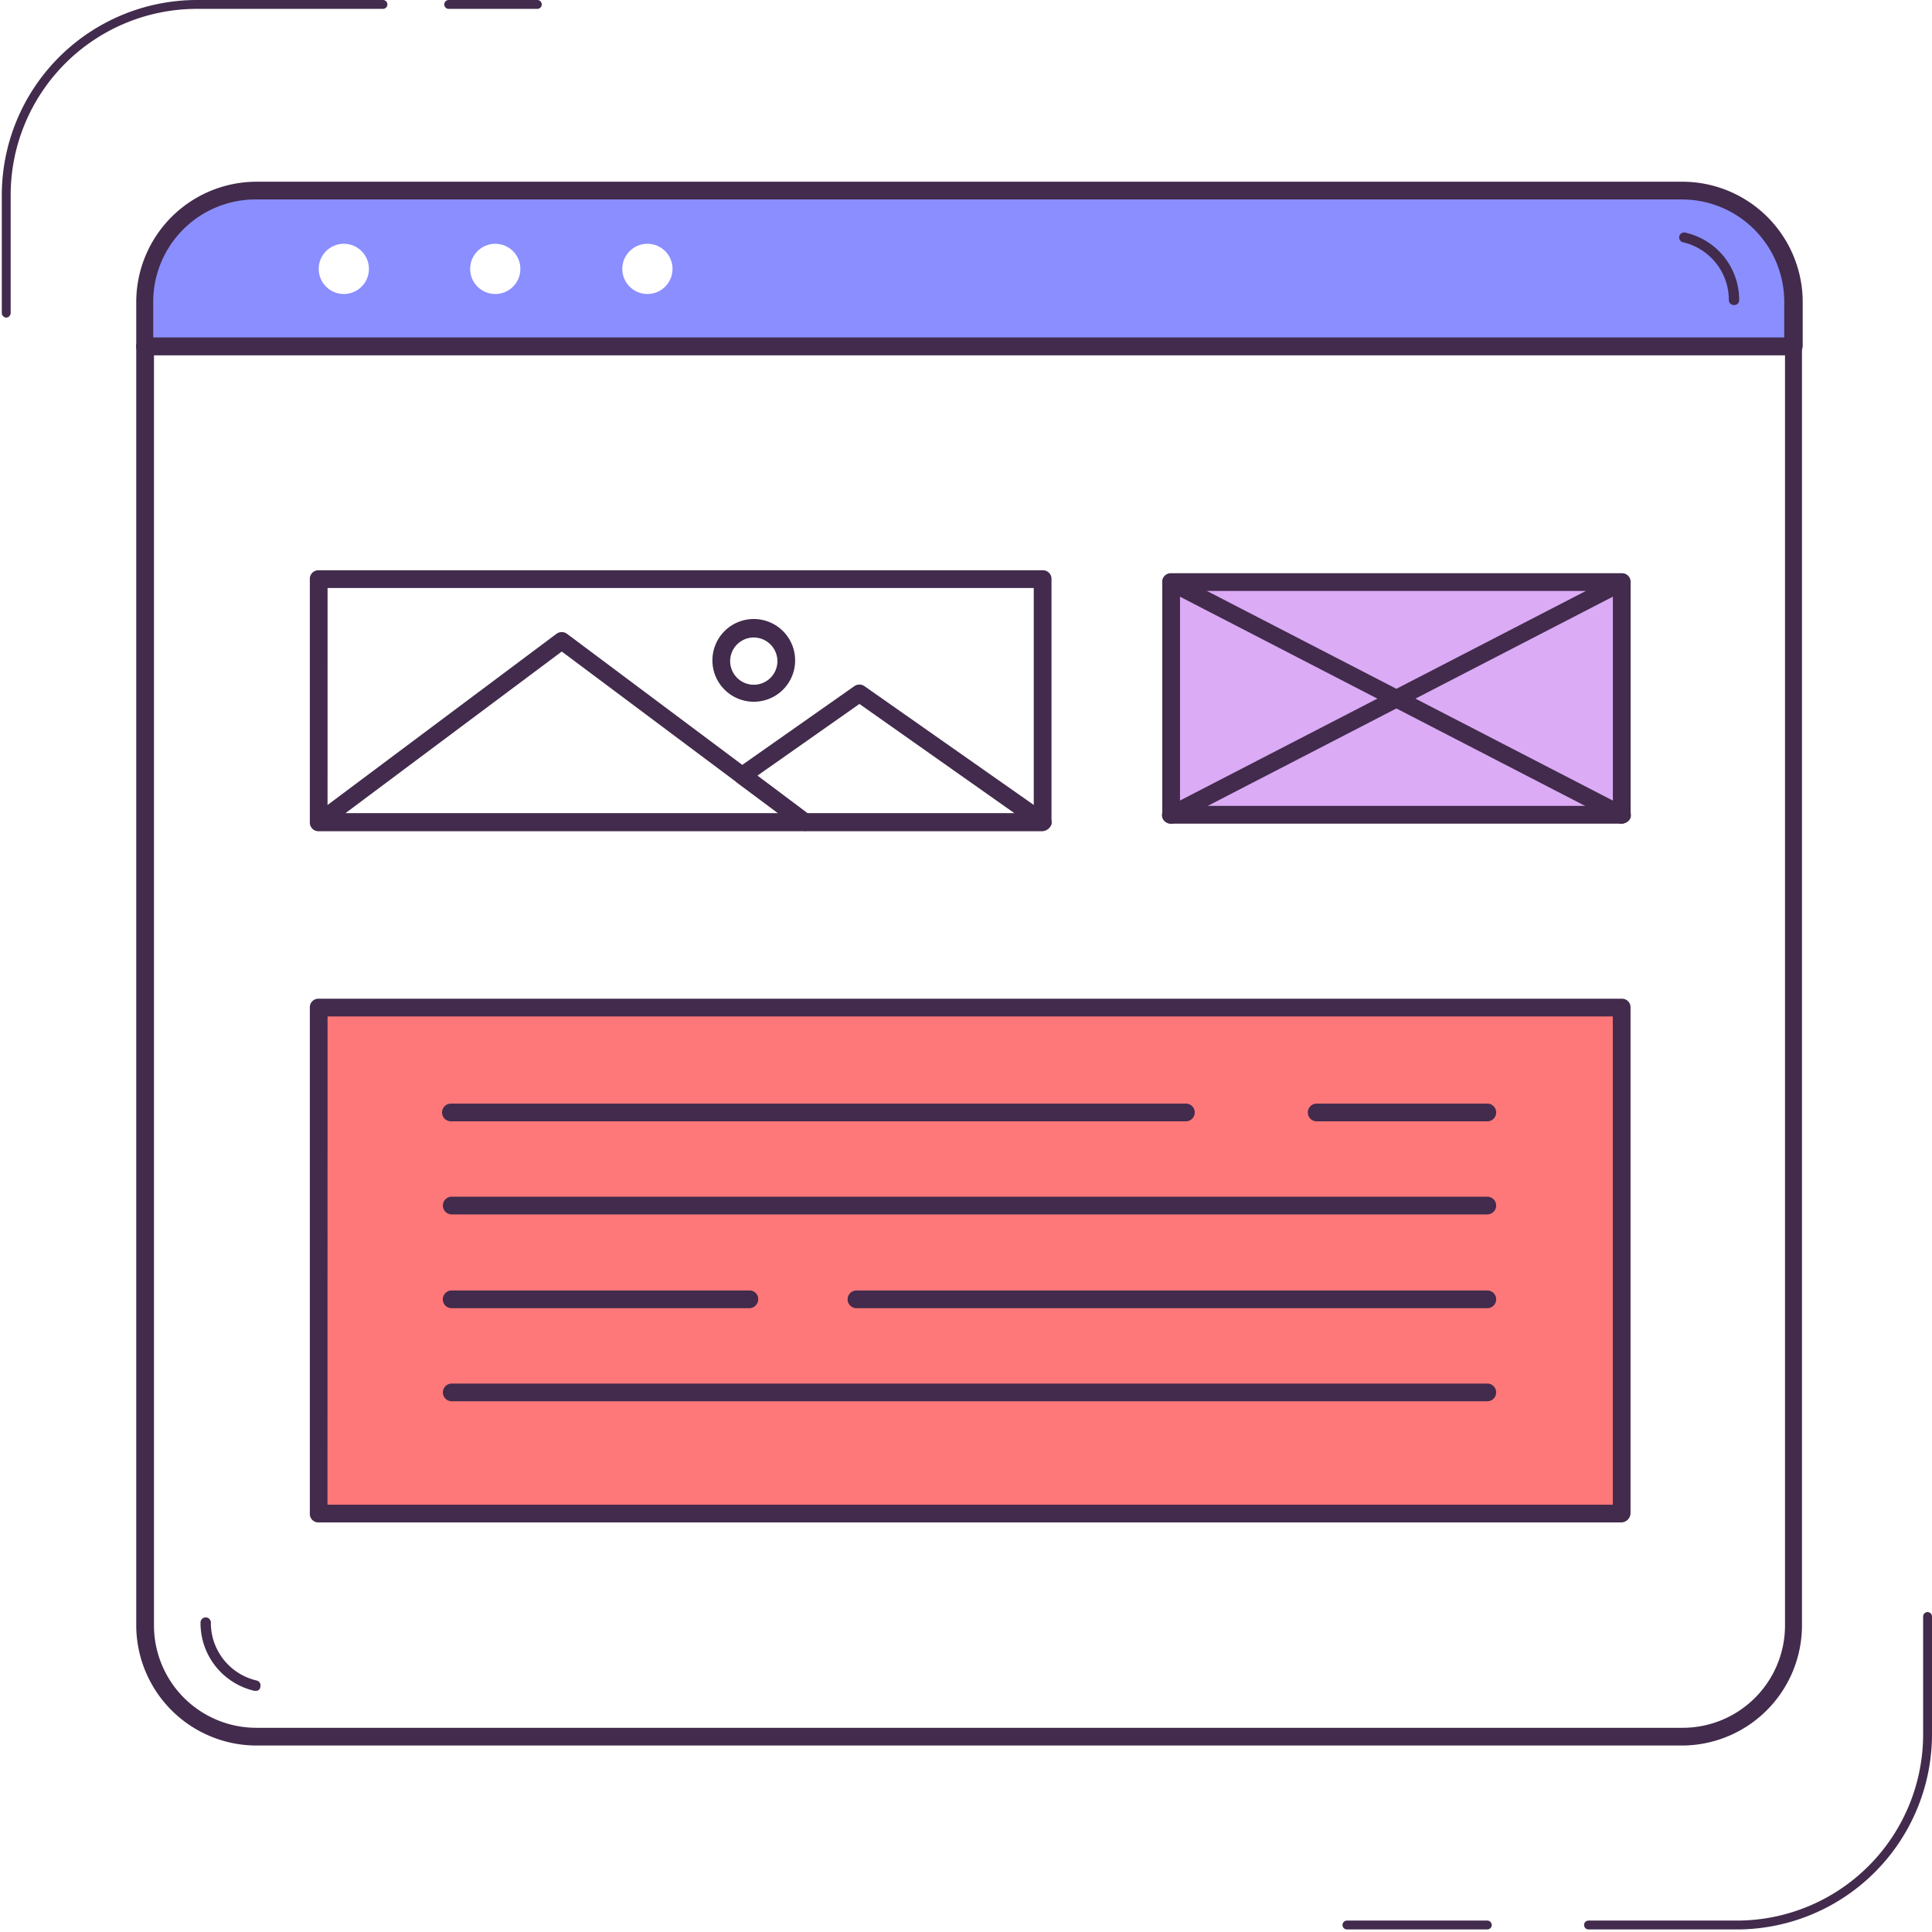 <svg xmlns="http://www.w3.org/2000/svg" xmlns:xlink="http://www.w3.org/1999/xlink" width="100" height="100" viewBox="0 0 100 100">
  <rect x="0" y="0" width="100" height="100" fill="#808080" stroke="none"/>
  <defs>
    <clipPath id="clip-Build-big">
      <rect width="100" height="100"/>
    </clipPath>
  </defs>
  <g id="Build-big" clip-path="url(#clip-Build-big)">
    <rect width="100" height="100" fill="#fff"/>
    <g id="browser_screen" transform="translate(-40.807 -40.1)">
      <g id="browser_1_" transform="translate(47.859 49.506)">
        <g id="browser">
          <g id="Group_1" data-name="Group 1" transform="translate(0)">
            <path id="Path_1" data-name="Path 1" d="M145.6,71.773v2.294H60.3V71.773A5.768,5.768,0,0,1,66.073,66h73.792A5.736,5.736,0,0,1,145.6,71.773Z" transform="translate(-59.841 -65.503)" fill="#8b8eff"/>
            <path id="Path_2" data-name="Path 2" d="M144.859,73.685h-85.3a.442.442,0,0,1-.459-.459V70.932A6.233,6.233,0,0,1,65.332,64.7h73.792a6.233,6.233,0,0,1,6.232,6.232v2.294A.5.5,0,0,1,144.859,73.685Zm-84.842-.918H144.4V70.932a5.3,5.3,0,0,0-5.315-5.315H65.294a5.3,5.3,0,0,0-5.315,5.315v1.835Z" transform="translate(-59.1 -64.7)" fill="#422b4c"/>
          </g>
          <g id="Group_2" data-name="Group 2" transform="translate(0 8.067)">
            <path id="Path_3" data-name="Path 3" d="M145.539,87v66.184a5.793,5.793,0,0,1-5.773,5.773H65.973a5.768,5.768,0,0,1-5.773-5.773V87Z" transform="translate(-59.779 -86.541)" fill="#fff"/>
            <path id="Path_4" data-name="Path 4" d="M139.124,158.675H65.332a6.233,6.233,0,0,1-6.232-6.232V86.259a.442.442,0,0,1,.459-.459h85.3a.442.442,0,0,1,.459.459v66.184A6.225,6.225,0,0,1,139.124,158.675ZM60.018,86.718v65.725a5.3,5.3,0,0,0,5.315,5.315h73.792a5.3,5.3,0,0,0,5.315-5.315V86.718Z" transform="translate(-59.1 -85.8)" fill="#422b4c"/>
          </g>
          <g id="Group_5" data-name="Group 5" transform="translate(3.326 2.628)">
            <g id="Group_3" data-name="Group 3" transform="translate(0 71.699)">
              <path id="Path_5" data-name="Path 5" d="M70.668,262.885h-.076a3.6,3.6,0,0,1-2.791-3.517.268.268,0,1,1,.535,0,3.061,3.061,0,0,0,2.371,2.982.251.251,0,0,1,.191.306A.22.22,0,0,1,70.668,262.885Z" transform="translate(-67.8 -259.1)" fill="#422b4c"/>
            </g>
            <g id="Group_4" data-name="Group 4" transform="translate(76.535)">
              <path id="Path_6" data-name="Path 6" d="M270.813,75.331a.261.261,0,0,1-.267-.268,3.06,3.06,0,0,0-2.371-2.982.255.255,0,0,1,.115-.5,3.568,3.568,0,0,1,2.791,3.517A.256.256,0,0,1,270.813,75.331Z" transform="translate(-267.975 -71.575)" fill="#422b4c"/>
            </g>
          </g>
        </g>
        <g id="text_2_" transform="translate(8.985 42.287)">
          <g id="Group_6" data-name="Group 6">
            <rect id="Rectangle_1" data-name="Rectangle 1" width="67.445" height="26.191" transform="translate(0.459 0.459)" fill="#ff7879"/>
            <path id="Path_7" data-name="Path 7" d="M150.5,202.408H83.059a.442.442,0,0,1-.459-.459v-26.19a.442.442,0,0,1,.459-.459H150.5a.442.442,0,0,1,.459.459v26.19A.493.493,0,0,1,150.5,202.408Zm-66.987-.918h66.528V176.218H83.518Z" transform="translate(-82.6 -175.3)" fill="#422b4c"/>
          </g>
          <g id="Group_13" data-name="Group 13" transform="translate(6.844 5.429)">
            <g id="Group_7" data-name="Group 7" transform="translate(44.811)">
              <path id="Path_8" data-name="Path 8" d="M226.991,190.418h-8.832a.459.459,0,0,1,0-.918h8.832a.459.459,0,1,1,0,.918Z" transform="translate(-217.7 -189.5)" fill="#422b4c"/>
            </g>
            <g id="Group_8" data-name="Group 8">
              <path id="Path_9" data-name="Path 9" d="M139,190.418H100.959a.459.459,0,1,1,0-.918H139a.459.459,0,0,1,0,.918Z" transform="translate(-100.5 -189.5)" fill="#422b4c"/>
            </g>
            <g id="Group_9" data-name="Group 9" transform="translate(0.038 4.818)">
              <path id="Path_10" data-name="Path 10" d="M154.663,203.018h-53.6a.459.459,0,0,1,0-.918h53.6a.459.459,0,0,1,0,.918Z" transform="translate(-100.6 -202.1)" fill="#422b4c"/>
            </g>
            <g id="Group_10" data-name="Group 10" transform="translate(20.991 9.673)">
              <path id="Path_11" data-name="Path 11" d="M188.511,215.718H155.859a.459.459,0,0,1,0-.918h32.652a.459.459,0,1,1,0,.918Z" transform="translate(-155.4 -214.8)" fill="#422b4c"/>
            </g>
            <g id="Group_11" data-name="Group 11" transform="translate(0.038 9.673)">
              <path id="Path_12" data-name="Path 12" d="M116.467,215.718H101.059a.459.459,0,0,1,0-.918h15.408a.442.442,0,0,1,.459.459A.465.465,0,0,1,116.467,215.718Z" transform="translate(-100.6 -214.8)" fill="#422b4c"/>
            </g>
            <g id="Group_12" data-name="Group 12" transform="translate(0.038 14.491)">
              <path id="Path_13" data-name="Path 13" d="M154.663,228.318h-53.6a.459.459,0,0,1,0-.918h53.6a.459.459,0,0,1,0,.918Z" transform="translate(-100.6 -227.4)" fill="#422b4c"/>
            </g>
          </g>
        </g>
        <g id="rectangle_block" transform="translate(53.093 20.264)">
          <g id="Group_14" data-name="Group 14" transform="translate(0.014)">
            <rect id="Rectangle_2" data-name="Rectangle 2" width="23.323" height="12.044" transform="translate(0.459 0.459)" fill="#dbabf5"/>
            <path id="Path_14" data-name="Path 14" d="M221.782,130.661H198.459A.442.442,0,0,1,198,130.2V118.159a.442.442,0,0,1,.459-.459h23.323a.442.442,0,0,1,.459.459V130.2A.465.465,0,0,1,221.782,130.661Zm-22.864-.918h22.405V118.618H198.918Z" transform="translate(-198 -117.7)" fill="#422b4c"/>
          </g>
          <g id="Group_17" data-name="Group 17" transform="translate(0 0.024)">
            <g id="Group_15" data-name="Group 15" transform="translate(0.038 0)">
              <path id="Path_15" data-name="Path 15" d="M221.82,130.7a.286.286,0,0,1-.191-.038l-23.323-12.044a.453.453,0,1,1,.421-.8l23.323,12.044a.445.445,0,0,1,.191.612A.528.528,0,0,1,221.82,130.7Z" transform="translate(-198.062 -117.762)" fill="#422b4c"/>
            </g>
            <g id="Group_16" data-name="Group 16">
              <path id="Path_16" data-name="Path 16" d="M198.435,130.7a.479.479,0,0,1-.42-.229.445.445,0,0,1,.191-.612l23.323-12.044a.453.453,0,0,1,.421.8l-23.323,12.044A.417.417,0,0,1,198.435,130.7Z" transform="translate(-197.962 -117.762)" fill="#422b4c"/>
            </g>
          </g>
        </g>
        <g id="picture_14_" transform="translate(8.985 20.111)">
          <g id="Group_18" data-name="Group 18">
            <rect id="Rectangle_3" data-name="Rectangle 3" width="37.47" height="12.579" transform="translate(0.459 0.459)" fill="#fff"/>
            <path id="Path_17" data-name="Path 17" d="M120.528,130.8H83.059a.442.442,0,0,1-.459-.459V117.759a.442.442,0,0,1,.459-.459h37.47a.442.442,0,0,1,.459.459v12.579A.493.493,0,0,1,120.528,130.8Zm-37.011-.918H120.07V118.218H83.518Z" transform="translate(-82.6 -117.3)" fill="#422b4c"/>
          </g>
          <g id="Group_22" data-name="Group 22" transform="translate(0.024 2.523)">
            <g id="Group_19" data-name="Group 19" transform="translate(0 0.679)">
              <path id="Path_18" data-name="Path 18" d="M108.257,135.97H83.1a.414.414,0,0,1-.421-.306.477.477,0,0,1,.153-.5l12.579-9.406a.46.46,0,0,1,.535,0l12.579,9.406a.418.418,0,0,1,.153.5A.447.447,0,0,1,108.257,135.97Zm-23.782-.918H106.88l-11.2-8.373Z" transform="translate(-82.664 -125.675)" fill="#422b4c"/>
            </g>
            <g id="Group_20" data-name="Group 20" transform="translate(21.922 3.393)">
              <path id="Path_19" data-name="Path 19" d="M155.982,140.355H143.709a.551.551,0,0,1-.268-.077l-3.25-2.409a.47.47,0,0,1-.191-.382.53.53,0,0,1,.191-.382l6.041-4.244a.459.459,0,0,1,.535,0l9.482,6.653a.5.5,0,0,1,.191.5A.536.536,0,0,1,155.982,140.355Zm-12.158-.918h10.706l-8.029-5.659-5.276,3.709Z" transform="translate(-140 -132.775)" fill="#422b4c"/>
            </g>
            <g id="Group_21" data-name="Group 21" transform="translate(20.813)">
              <path id="Path_20" data-name="Path 20" d="M139.241,128.182a2.141,2.141,0,1,1,2.141-2.141A2.138,2.138,0,0,1,139.241,128.182Zm0-3.326a1.223,1.223,0,1,0,1.224,1.223A1.232,1.232,0,0,0,139.241,124.856Z" transform="translate(-137.1 -123.9)" fill="#422b4c"/>
            </g>
          </g>
        </g>
        <g id="сшксдуі" transform="translate(9.444 3.212)">
          <g id="Group_26" data-name="Group 26">
            <g id="Group_23" data-name="Group 23">
              <circle id="Ellipse_1" data-name="Ellipse 1" cx="1.3" cy="1.3" r="1.3" fill="#fff"/>
            </g>
            <g id="Group_24" data-name="Group 24" transform="translate(7.838)">
              <circle id="Ellipse_2" data-name="Ellipse 2" cx="1.3" cy="1.3" r="1.3" fill="#fff"/>
            </g>
            <g id="Group_25" data-name="Group 25" transform="translate(15.714)">
              <circle id="Ellipse_3" data-name="Ellipse 3" cx="1.3" cy="1.3" r="1.3" fill="#fff"/>
            </g>
          </g>
        </g>
      </g>
      <g id="lines_2_" transform="translate(40.9 40.1)">
        <g id="Group_29" data-name="Group 29">
          <g id="Group_27" data-name="Group 27">
            <path id="Path_21" data-name="Path 21" d="M41.129,56.541a.247.247,0,0,1-.229-.229V50.194A10.109,10.109,0,0,1,50.994,40.1h9.635a.229.229,0,0,1,0,.459H50.994a9.644,9.644,0,0,0-9.635,9.635v6.118A.247.247,0,0,1,41.129,56.541Z" transform="translate(-40.9 -40.1)" fill="#422b4c"/>
          </g>
          <g id="Group_28" data-name="Group 28" transform="translate(22.902 0)">
            <path id="Path_22" data-name="Path 22" d="M101.029,40.559a.229.229,0,1,1,0-.459h4.588a.229.229,0,0,1,0,.459Z" transform="translate(-100.8 -40.1)" fill="#422b4c"/>
          </g>
        </g>
        <g id="Group_32" data-name="Group 32" transform="translate(69.395 83.427)">
          <g id="Group_30" data-name="Group 30" transform="translate(12.503)">
            <path id="Path_23" data-name="Path 23" d="M255.33,274.741a.229.229,0,1,1,0-.459h7.685a9.644,9.644,0,0,0,9.635-9.635v-6.117a.23.23,0,0,1,.459,0v6.117a10.109,10.109,0,0,1-10.094,10.094Z" transform="translate(-255.1 -258.3)" fill="#422b4c"/>
          </g>
          <g id="Group_31" data-name="Group 31" transform="translate(0 15.982)">
            <path id="Path_24" data-name="Path 24" d="M222.629,300.559a.229.229,0,1,1,0-.459h7.265a.229.229,0,1,1,0,.459Z" transform="translate(-222.4 -300.1)" fill="#422b4c"/>
          </g>
        </g>
      </g>
    </g>
  </g>
</svg>
